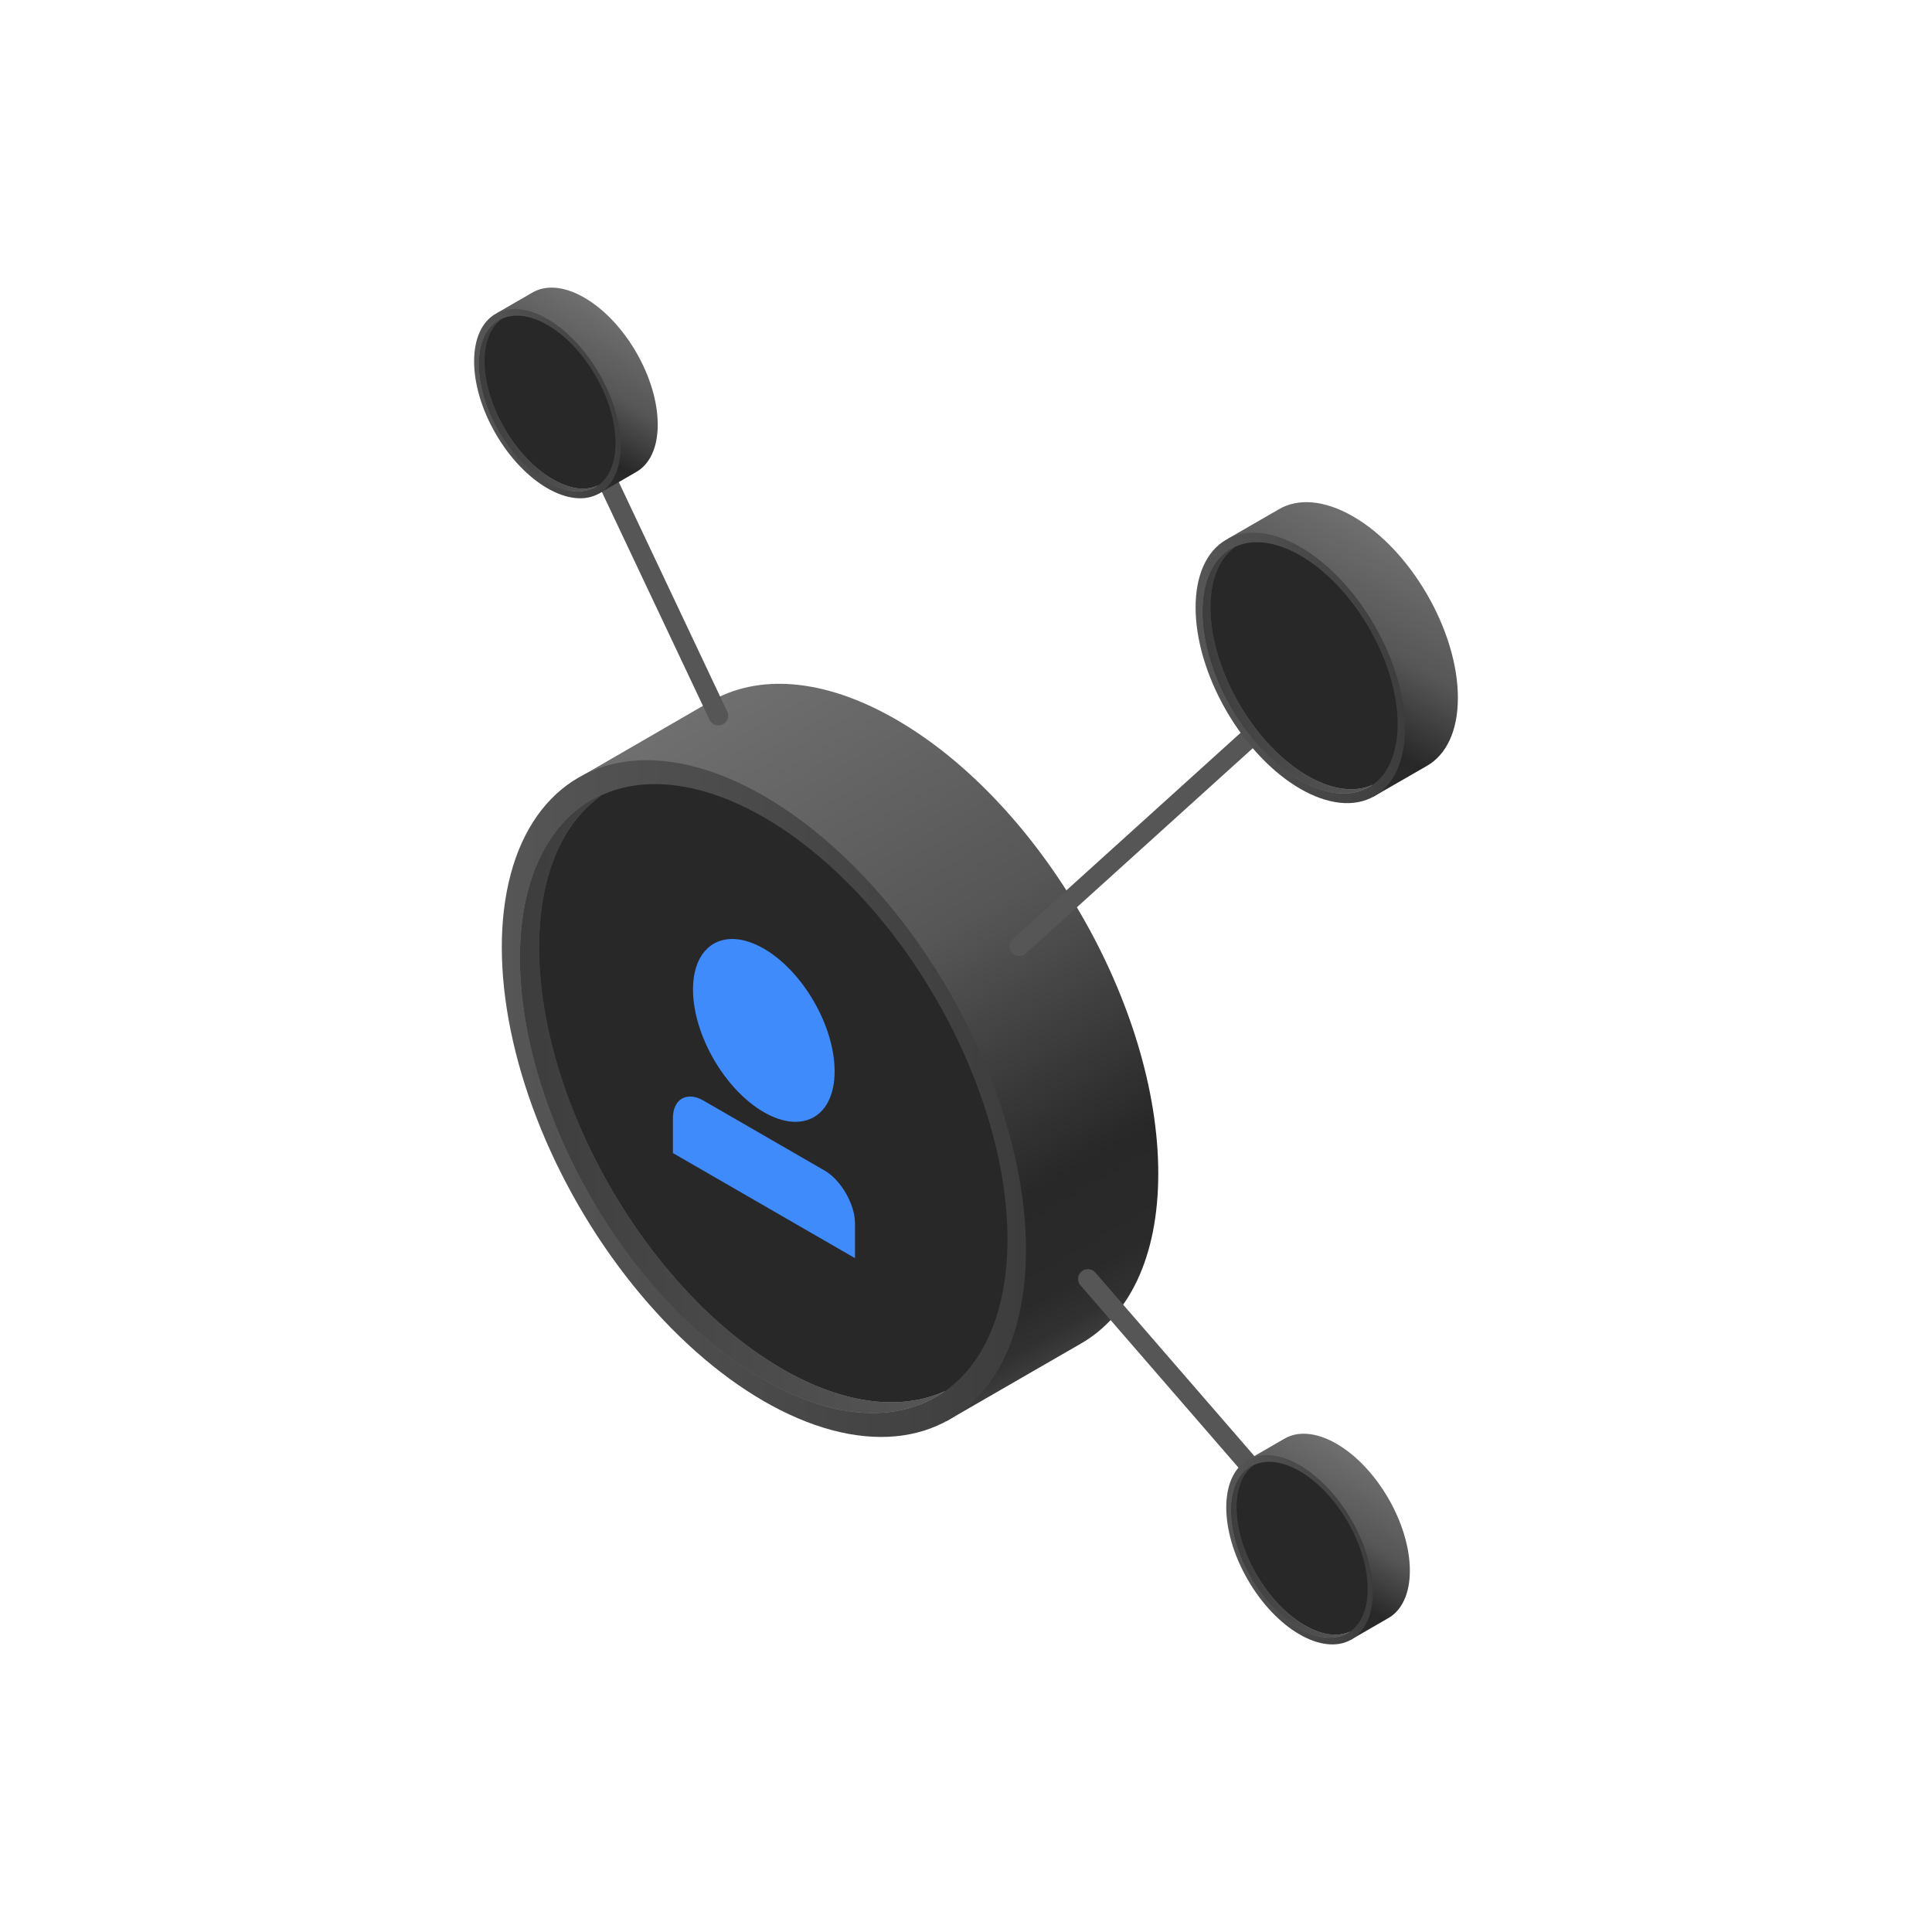 <svg xmlns="http://www.w3.org/2000/svg" xmlns:xlink="http://www.w3.org/1999/xlink" width="500" height="500" viewBox="0 0 500 500"><defs><style>.cls-1{fill:url(#linear-gradient);}.cls-2{fill:url(#linear-gradient-2);}.cls-3{fill:#282828;}.cls-4{fill:#a3a3a3;}.cls-5{fill:url(#linear-gradient-3);}.cls-6{fill:url(#linear-gradient-4);}.cls-7{fill:#408bfc;}.cls-8{fill:#565656;}.cls-9{fill:url(#linear-gradient-5);}.cls-10{fill:url(#linear-gradient-6);}.cls-11{fill:url(#linear-gradient-7);}.cls-12{fill:url(#linear-gradient-8);}.cls-13{fill:url(#linear-gradient-9);}.cls-14{fill:url(#linear-gradient-10);}.cls-15{fill:url(#linear-gradient-11);}.cls-16{fill:url(#linear-gradient-12);}.cls-17{fill:url(#linear-gradient-13);}.cls-18{fill:url(#linear-gradient-14);}.cls-19{fill:url(#linear-gradient-15);}.cls-20{fill:url(#linear-gradient-16);}.cls-21{fill:url(#linear-gradient-17);}.cls-22{fill:url(#linear-gradient-18);}.cls-23{fill:url(#linear-gradient-19);}.cls-24{fill:url(#linear-gradient-20);}.cls-25{fill:url(#linear-gradient-21);}.cls-26{fill:url(#linear-gradient-22);}</style><linearGradient id="linear-gradient" x1="279.9" y1="347.61" x2="183.98" y2="181.47" gradientUnits="userSpaceOnUse"><stop offset="0" stop-color="#3d3d3d"/><stop offset="0" stop-color="#3c3c3c"/><stop offset="0.03" stop-color="#313131"/><stop offset="0.08" stop-color="#2a2a2a"/><stop offset="0.21" stop-color="#282828"/><stop offset="0.57" stop-color="#565656"/><stop offset="1" stop-color="#6f6f6f"/></linearGradient><linearGradient id="linear-gradient-2" x1="129.87" y1="284.31" x2="265.53" y2="284.31" gradientTransform="translate(168.64 -60.76) rotate(30)" gradientUnits="userSpaceOnUse"><stop offset="0" stop-color="#565656"/><stop offset="1" stop-color="#3d3d3d"/></linearGradient><linearGradient id="linear-gradient-3" x1="134.66" y1="285.76" x2="244.62" y2="285.76" gradientUnits="userSpaceOnUse"><stop offset="0" stop-color="#3d3d3d"/><stop offset="1" stop-color="#a3a3a3"/></linearGradient><linearGradient id="linear-gradient-4" x1="134.66" y1="285.76" x2="244.62" y2="285.76" gradientUnits="userSpaceOnUse"><stop offset="0" stop-color="#3d3d3d"/><stop offset="1" stop-color="#565656"/></linearGradient><linearGradient id="linear-gradient-5" x1="332.54" y1="414.64" x2="353.63" y2="378.1" xlink:href="#linear-gradient"/><linearGradient id="linear-gradient-6" x1="317.35" y1="401.07" x2="355.3" y2="401.07" gradientTransform="translate(245.59 -114.43) rotate(30)" xlink:href="#linear-gradient-2"/><linearGradient id="linear-gradient-7" x1="349.54" y1="424.45" x2="370.63" y2="387.91" xlink:href="#linear-gradient-3"/><linearGradient id="linear-gradient-8" x1="318.69" y1="401.47" x2="349.45" y2="401.47" xlink:href="#linear-gradient-3"/><linearGradient id="linear-gradient-9" x1="349.5" y1="424.39" x2="349.65" y2="424.39" xlink:href="#linear-gradient-3"/><linearGradient id="linear-gradient-10" x1="318.69" y1="401.47" x2="349.45" y2="401.47" xlink:href="#linear-gradient-4"/><linearGradient id="linear-gradient-11" x1="137.89" y1="118.03" x2="158.98" y2="81.49" xlink:href="#linear-gradient"/><linearGradient id="linear-gradient-12" x1="122.7" y1="104.46" x2="160.64" y2="104.46" gradientTransform="translate(71.21 -56.84) rotate(30)" xlink:href="#linear-gradient-2"/><linearGradient id="linear-gradient-13" x1="154.88" y1="127.84" x2="175.98" y2="91.31" xlink:href="#linear-gradient-3"/><linearGradient id="linear-gradient-14" x1="124.04" y1="104.87" x2="154.79" y2="104.87" xlink:href="#linear-gradient-3"/><linearGradient id="linear-gradient-15" x1="154.85" y1="127.78" x2="154.99" y2="127.78" xlink:href="#linear-gradient-3"/><linearGradient id="linear-gradient-16" x1="124.04" y1="104.87" x2="154.79" y2="104.87" xlink:href="#linear-gradient-4"/><linearGradient id="linear-gradient-17" x1="331.11" y1="192.24" x2="361.25" y2="140.04" xlink:href="#linear-gradient"/><linearGradient id="linear-gradient-18" x1="309.41" y1="172.85" x2="363.62" y2="172.85" gradientTransform="translate(131.51 -145.1) rotate(30)" xlink:href="#linear-gradient-2"/><linearGradient id="linear-gradient-19" x1="355.39" y1="206.26" x2="385.53" y2="154.06" xlink:href="#linear-gradient-3"/><linearGradient id="linear-gradient-20" x1="311.33" y1="173.43" x2="355.26" y2="173.43" xlink:href="#linear-gradient-3"/><linearGradient id="linear-gradient-21" x1="355.34" y1="206.17" x2="355.55" y2="206.17" xlink:href="#linear-gradient-3"/><linearGradient id="linear-gradient-22" x1="311.33" y1="173.43" x2="355.26" y2="173.43" xlink:href="#linear-gradient-4"/></defs><g id="Dark_Theme_Objects" data-name="Dark Theme Objects"><path class="cls-1" d="M299.76,303.71c0-43.26-30.37-95.86-67.83-117.49-18.92-10.92-36-11.84-48.33-4.52h0l-32.49,18.8,13,23.26c0,.54,0,1.08,0,1.63,0,42.6,29.46,94.18,66.13,116.41l14.59,26.06,34.8-20.08h0C292.05,340.74,299.76,325.49,299.76,303.71Z"/><ellipse class="cls-2" cx="197.7" cy="284.31" rx="55.38" ry="95.93" transform="translate(-115.67 136.94) rotate(-30)"/><ellipse class="cls-3" cx="197.7" cy="284.31" rx="51.47" ry="89.15" transform="translate(-115.67 136.94) rotate(-30)"/><path class="cls-4" d="M246,367.18l-.64.37Z"/><path class="cls-5" d="M241.16,361.32c-10.67,3.41-24.07,1.4-38.63-7-34.82-20.1-63-69-63-109.19,0-18,5.68-31.2,15.06-38.49.35-.27.7-.54,1.06-.8-.4.18-.79.39-1.18.59-12.16,6.24-19.77,20.64-19.77,41.49,0,40.2,28.22,89.08,63,109.18,17,9.83,32.46,10.94,43.8,4.83a30.47,30.47,0,0,0,3.12-1.93A29.43,29.43,0,0,1,241.16,361.32Z"/><path class="cls-6" d="M202.53,354.31c-34.82-20.1-63-69-63-109.19,0-18,5.68-31.2,15.06-38.49.35-.27.7-.54,1.06-.8-.4.18-.79.39-1.18.59-12.16,6.24-19.77,20.64-19.77,41.49,0,40.2,28.22,89.08,63,109.18,17,9.83,32.46,10.94,43.8,4.83a30.47,30.47,0,0,0,3.12-1.93,29.43,29.43,0,0,1-3.46,1.33C230.49,364.73,217.09,362.72,202.53,354.31Z"/><path class="cls-7" d="M216,277.25c0,11.68-8.21,16.42-18.33,10.57s-18.32-20.05-18.32-31.73,8.21-16.42,18.33-10.58S216,265.56,216,277.25Z"/><path class="cls-7" d="M213.41,302.94,182,284.8c-4.23-2.44-7.85-.35-7.85,4.54v9.07l47.12,27.2v-9.07C221.26,311.65,217.64,305.38,213.41,302.94Z"/><path class="cls-8" d="M185.91,187.73a2.53,2.53,0,0,1-2.29-1.46l-40.7-86.13A2.53,2.53,0,1,1,147.5,98l40.7,86.14a2.52,2.52,0,0,1-1.21,3.37A2.44,2.44,0,0,1,185.91,187.73Z"/><path class="cls-8" d="M263.78,247.42a2.54,2.54,0,0,1-1.7-4.42l80.52-72.83a2.53,2.53,0,1,1,3.4,3.76l-80.52,72.83A2.51,2.51,0,0,1,263.78,247.42Z"/><path class="cls-8" d="M339.93,400.84A2.53,2.53,0,0,1,338,400l-58.43-67.42a2.54,2.54,0,0,1,3.83-3.33l58.43,67.43a2.53,2.53,0,0,1-.25,3.58A2.5,2.5,0,0,1,339.93,400.84Z"/><path class="cls-9" d="M364.87,406.49c0-12.1-8.5-26.81-19-32.86-5.29-3.05-10.08-3.31-13.52-1.26h0l-9.09,5.25,3.65,6.51c0,.15,0,.3,0,.46,0,11.91,8.24,26.34,18.49,32.55l4.08,7.29,9.74-5.62h0C362.71,416.85,364.87,412.58,364.87,406.49Z"/><ellipse class="cls-10" cx="336.32" cy="401.07" rx="15.49" ry="26.83" transform="translate(-155.47 221.9) rotate(-30)"/><ellipse class="cls-3" cx="336.32" cy="401.07" rx="14.4" ry="24.93" transform="translate(-155.47 221.9) rotate(-30)"/><path class="cls-11" d="M349.5,424.43l.15-.08-.15.07Z"/><path class="cls-4" d="M349.82,424.24l-.17.11Z"/><path class="cls-12" d="M348.48,422.6c-3,1-6.73.4-10.81-2C327.94,415,320,401.35,320,390.11c0-5,1.59-8.73,4.22-10.77a3.15,3.15,0,0,1,.29-.22l-.33.16c-3.4,1.75-5.53,5.78-5.53,11.61,0,11.24,7.9,24.91,17.63,30.53,4.77,2.75,9.08,3.06,12.25,1.35a8,8,0,0,0,.88-.54A7.15,7.15,0,0,1,348.48,422.6Z"/><path class="cls-13" d="M349.5,424.42h0l.15-.08Z"/><path class="cls-14" d="M337.67,420.64C327.94,415,320,401.35,320,390.11c0-5,1.59-8.73,4.22-10.77a3.15,3.15,0,0,1,.29-.22l-.33.16c-3.4,1.75-5.53,5.78-5.53,11.61,0,11.24,7.9,24.91,17.63,30.53,4.77,2.75,9.08,3.06,12.25,1.35a8,8,0,0,0,.88-.54,7.15,7.15,0,0,1-1,.37C345.5,423.56,341.75,423,337.67,420.64Z"/><path class="cls-15" d="M170.22,109.89c0-12.1-8.5-26.81-19-32.86-5.3-3.06-10.08-3.32-13.52-1.27h0L128.64,81l3.64,6.5c0,.16,0,.3,0,.46,0,11.91,8.24,26.34,18.5,32.56l4.08,7.28,9.73-5.61h0C168.06,120.24,170.22,116,170.22,109.89Z"/><ellipse class="cls-16" cx="141.67" cy="104.46" rx="15.49" ry="26.83" transform="translate(-33.25 84.83) rotate(-30)"/><ellipse class="cls-3" cx="141.67" cy="104.46" rx="14.4" ry="24.93" transform="translate(-33.25 84.83) rotate(-30)"/><path class="cls-17" d="M154.85,127.82l.14-.08-.14.08Z"/><path class="cls-4" d="M155.17,127.64l-.18.1Z"/><path class="cls-18" d="M153.83,126c-3,1-6.73.39-10.81-2-9.73-5.62-17.63-19.3-17.63-30.54,0-5,1.59-8.73,4.21-10.76l.3-.23-.33.17c-3.4,1.74-5.53,5.77-5.53,11.6,0,11.24,7.9,24.92,17.63,30.54,4.76,2.75,9.08,3.06,12.25,1.35a9.71,9.71,0,0,0,.87-.54A10,10,0,0,1,153.83,126Z"/><path class="cls-19" d="M154.85,127.82h0l.14-.08Z"/><path class="cls-20" d="M143,124c-9.73-5.62-17.63-19.3-17.63-30.54,0-5,1.59-8.73,4.21-10.76l.3-.23-.33.17c-3.4,1.74-5.53,5.77-5.53,11.6,0,11.24,7.9,24.92,17.63,30.54,4.76,2.75,9.08,3.06,12.25,1.35a9.71,9.71,0,0,0,.87-.54,10,10,0,0,1-1,.37C150.84,127,147.1,126.39,143,124Z"/><path class="cls-21" d="M377.3,180.6c0-17.28-12.14-38.3-27.11-46.94-7.56-4.37-14.39-4.74-19.31-1.81h0l-13,7.51,5.21,9.29c0,.22,0,.43,0,.65,0,17,11.77,37.64,26.43,46.52l5.83,10.41,13.9-8h0C374.22,195.4,377.3,189.31,377.3,180.6Z"/><ellipse class="cls-22" cx="336.52" cy="172.85" rx="22.13" ry="38.33" transform="translate(-41.34 191.42) rotate(-30)"/><ellipse class="cls-3" cx="336.52" cy="172.85" rx="20.57" ry="35.62" transform="translate(-41.34 191.42) rotate(-30)"/><path class="cls-23" d="M355.35,206.23l.2-.12-.21.11Z"/><path class="cls-4" d="M355.81,206l-.26.14Z"/><path class="cls-24" d="M353.89,203.62c-4.27,1.37-9.62.56-15.44-2.8-13.92-8-25.19-27.56-25.19-43.63,0-7.19,2.27-12.47,6-15.38.14-.11.27-.22.42-.32l-.47.24c-4.86,2.49-7.9,8.25-7.9,16.58,0,16.06,11.28,35.59,25.19,43.62,6.8,3.93,13,4.37,17.5,1.93a9.87,9.87,0,0,0,1.24-.77A10.78,10.78,0,0,1,353.89,203.62Z"/><path class="cls-25" d="M355.34,206.22h0l.2-.12Z"/><path class="cls-26" d="M338.45,200.82c-13.92-8-25.19-27.56-25.19-43.63,0-7.19,2.27-12.47,6-15.38.14-.11.27-.22.42-.32l-.47.24c-4.86,2.49-7.9,8.25-7.9,16.58,0,16.06,11.28,35.59,25.19,43.62,6.8,3.93,13,4.37,17.5,1.93a9.87,9.87,0,0,0,1.24-.77,10.78,10.78,0,0,1-1.37.53C349.62,205,344.27,204.18,338.45,200.82Z"/></g></svg>